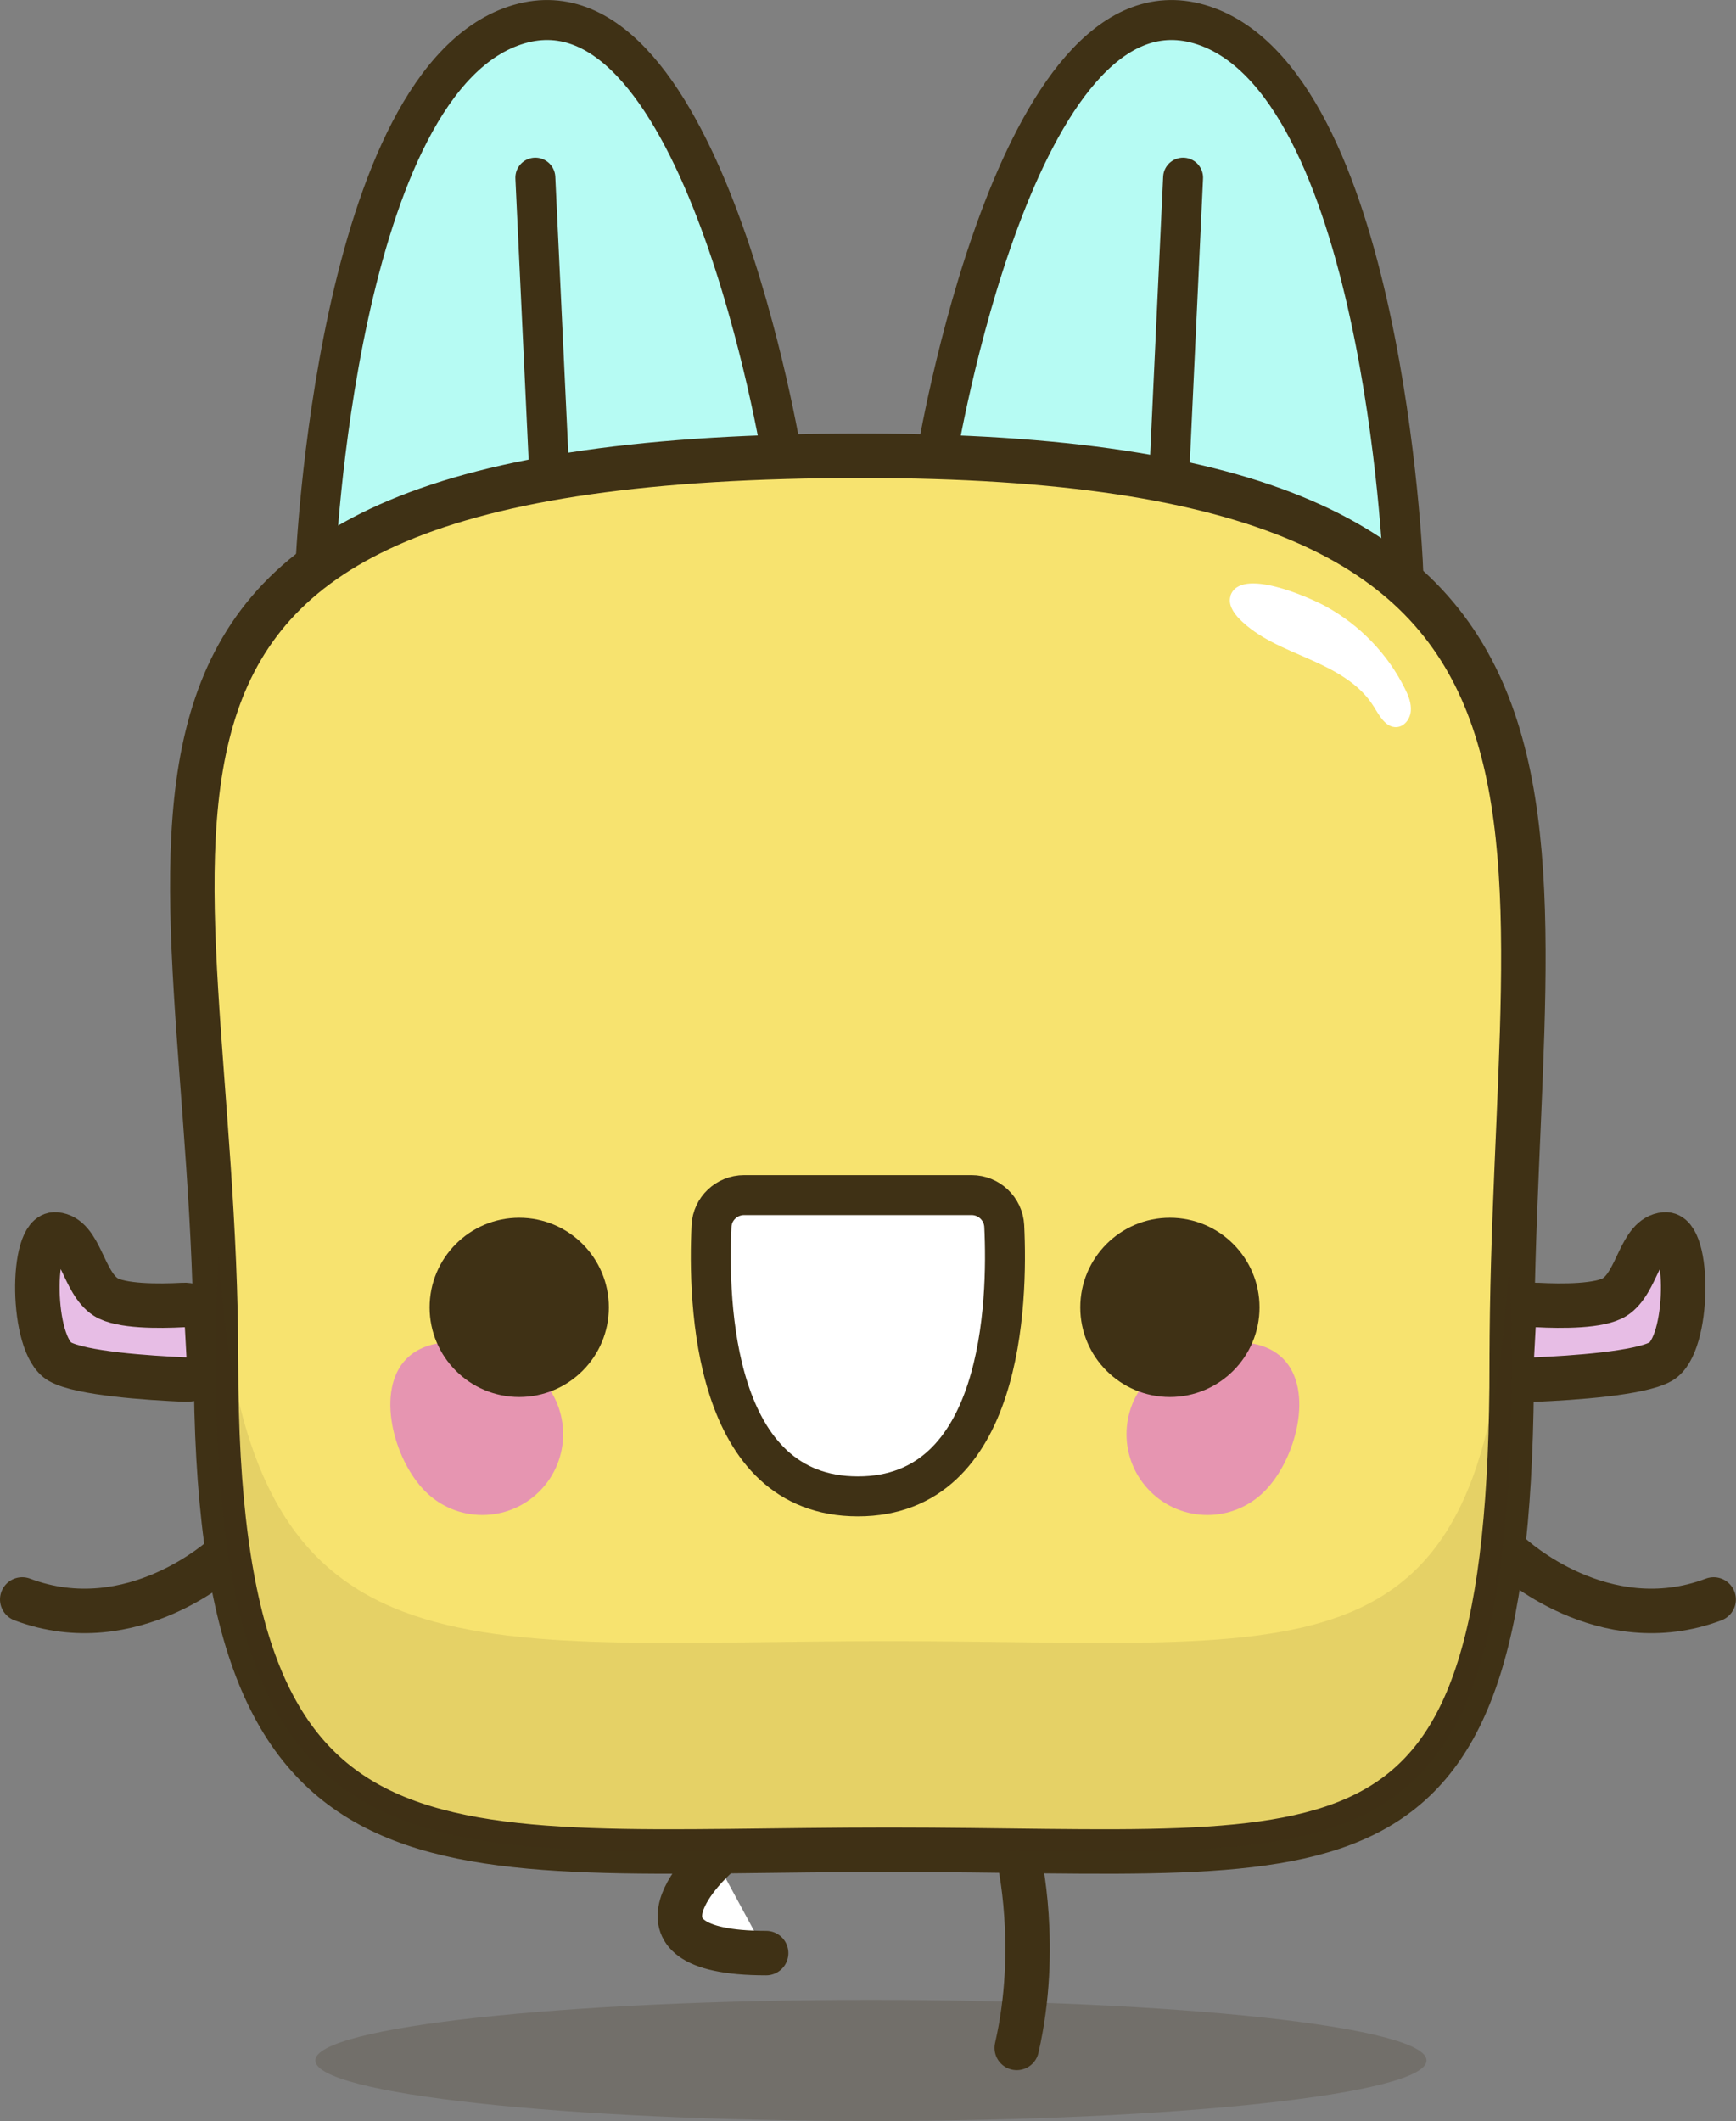 <?xml version="1.0" encoding="UTF-8"?><svg id="Layer_2" xmlns="http://www.w3.org/2000/svg" viewBox="0 0 130.36 159.25"><rect x="0" y="0" width="130.36" height="159.25" fill="#808080" stroke="none"/><defs><style>.cls-1{fill:#e7bde5;}.cls-1,.cls-2,.cls-3,.cls-4{stroke-width:3.34px;}.cls-1,.cls-2,.cls-3,.cls-4,.cls-5,.cls-6{stroke:#3f3115;stroke-linecap:round;stroke-miterlimit:10;}.cls-2,.cls-6,.cls-7{fill:#fff;}.cls-8{opacity:.2;}.cls-8,.cls-9,.cls-10{fill:#3f3115;}.cls-8,.cls-9,.cls-10,.cls-7,.cls-11{stroke-width:0px;}.cls-3{fill:#f7e36f;}.cls-4{fill:none;}.cls-9{opacity:.1;}.cls-5{fill:#b6fbf3;}.cls-5,.cls-6{stroke-width:3px;}.cls-11{fill:#e695b1;}</style></defs><g id="OBJECTS"><path class="cls-5" d="m23.68,42.58S25.2,5.82,38.99,1.81c13.78-4.01,19.73,32.49,19.73,32.49l-35.03,8.28Z"/><line class="cls-5" x1="40.2" y1="13.34" x2="41.2" y2="34.59"/><path class="cls-5" d="m105.36,42.58s-1.52-36.76-15.3-40.77c-13.78-4.01-19.73,32.49-19.73,32.49l35.03,8.28Z"/><line class="cls-5" x1="88.84" y1="13.34" x2="87.85" y2="34.59"/><path class="cls-8" d="m23.68,154.7c0,2.51,18.68,4.55,41.72,4.55s41.72-2.04,41.72-4.55-18.68-4.55-41.72-4.55-41.72,2.04-41.72,4.55Z"/><path class="cls-3" d="m113.52,102.28c0,40.94-12.33,36.6-46.77,36.6s-50.53,4.34-50.53-36.6S.13,34.22,64.71,34.22c60.29,0,48.81,27.12,48.81,68.06Z"/><path class="cls-11" d="m40.51,111.97c2.37-2.37,2.37-6.21,0-8.58-2.37-2.37-7.6-3.76-9.97-1.39s-.98,7.6,1.39,9.97c2.37,2.37,6.21,2.37,8.58,0Z"/><path class="cls-11" d="m86.37,111.97c-2.37-2.37-2.37-6.21,0-8.58,2.37-2.37,7.6-3.76,9.97-1.39,2.37,2.37.98,7.6-1.39,9.97-2.37,2.37-6.21,2.37-8.58,0Z"/><circle class="cls-10" cx="38.99" cy="98.16" r="6.73"/><circle class="cls-10" cx="87.85" cy="98.16" r="6.73"/><path class="cls-1" d="m15.55,99.58c-.05-.94-.85-1.65-1.79-1.6-1.85.1-4.7.11-5.82-.6-1.72-1.1-1.88-4.54-3.76-4.7-1.88-.16-1.88,8.3.31,9.55,1.56.89,6.64,1.23,9.42,1.35,1,.04,1.81-.79,1.76-1.78l-.12-2.22Z"/><path class="cls-1" d="m113.65,99.58c.05-.94.85-1.65,1.79-1.6,1.85.1,4.7.11,5.82-.6,1.72-1.1,1.88-4.54,3.76-4.7s1.88,8.3-.31,9.55c-1.56.89-6.64,1.23-9.42,1.35-1,.04-1.81-.79-1.76-1.78l.12-2.22Z"/><path class="cls-2" d="m53.67,139.51s-7.95,7.13,3.86,7.13"/><path class="cls-2" d="m76.51,139.51s1.57,6.73-.16,14.25"/><path class="cls-4" d="m16.86,116.8s-6.89,6.42-15.19,3.29"/><path class="cls-4" d="m113.49,116.8s6.89,6.42,15.19,3.29"/><path class="cls-9" d="m66.75,123.22c-32.25,0-48.41,3.8-50.34-29.33-.13,2.82-.2,5.62-.2,8.39,0,40.94,16.09,36.6,50.53,36.6s46.77,4.34,46.77-36.6c0-2.61-.06-5.25-.18-7.91-1.61,32.61-14.5,28.85-46.59,28.85Z"/><path class="cls-7" d="m92.4,44.76c-.19.61.21,1.24.66,1.7,1.42,1.45,3.38,2.2,5.24,3.02,1.86.82,3.77,1.82,4.84,3.54.44.71.92,1.63,1.75,1.57.58-.04,1-.62,1.05-1.2s-.17-1.14-.43-1.66c-1.28-2.61-3.4-4.8-5.95-6.2-1.16-.64-6.45-3.03-7.17-.78Z"/><path class="cls-6" d="m55.87,89.73h17.09c1.3,0,2.38,1.02,2.45,2.32.28,5.77-.1,20.3-10.99,20.3s-11.27-14.53-10.99-20.3c.06-1.3,1.14-2.32,2.45-2.32Z"/></g></svg>